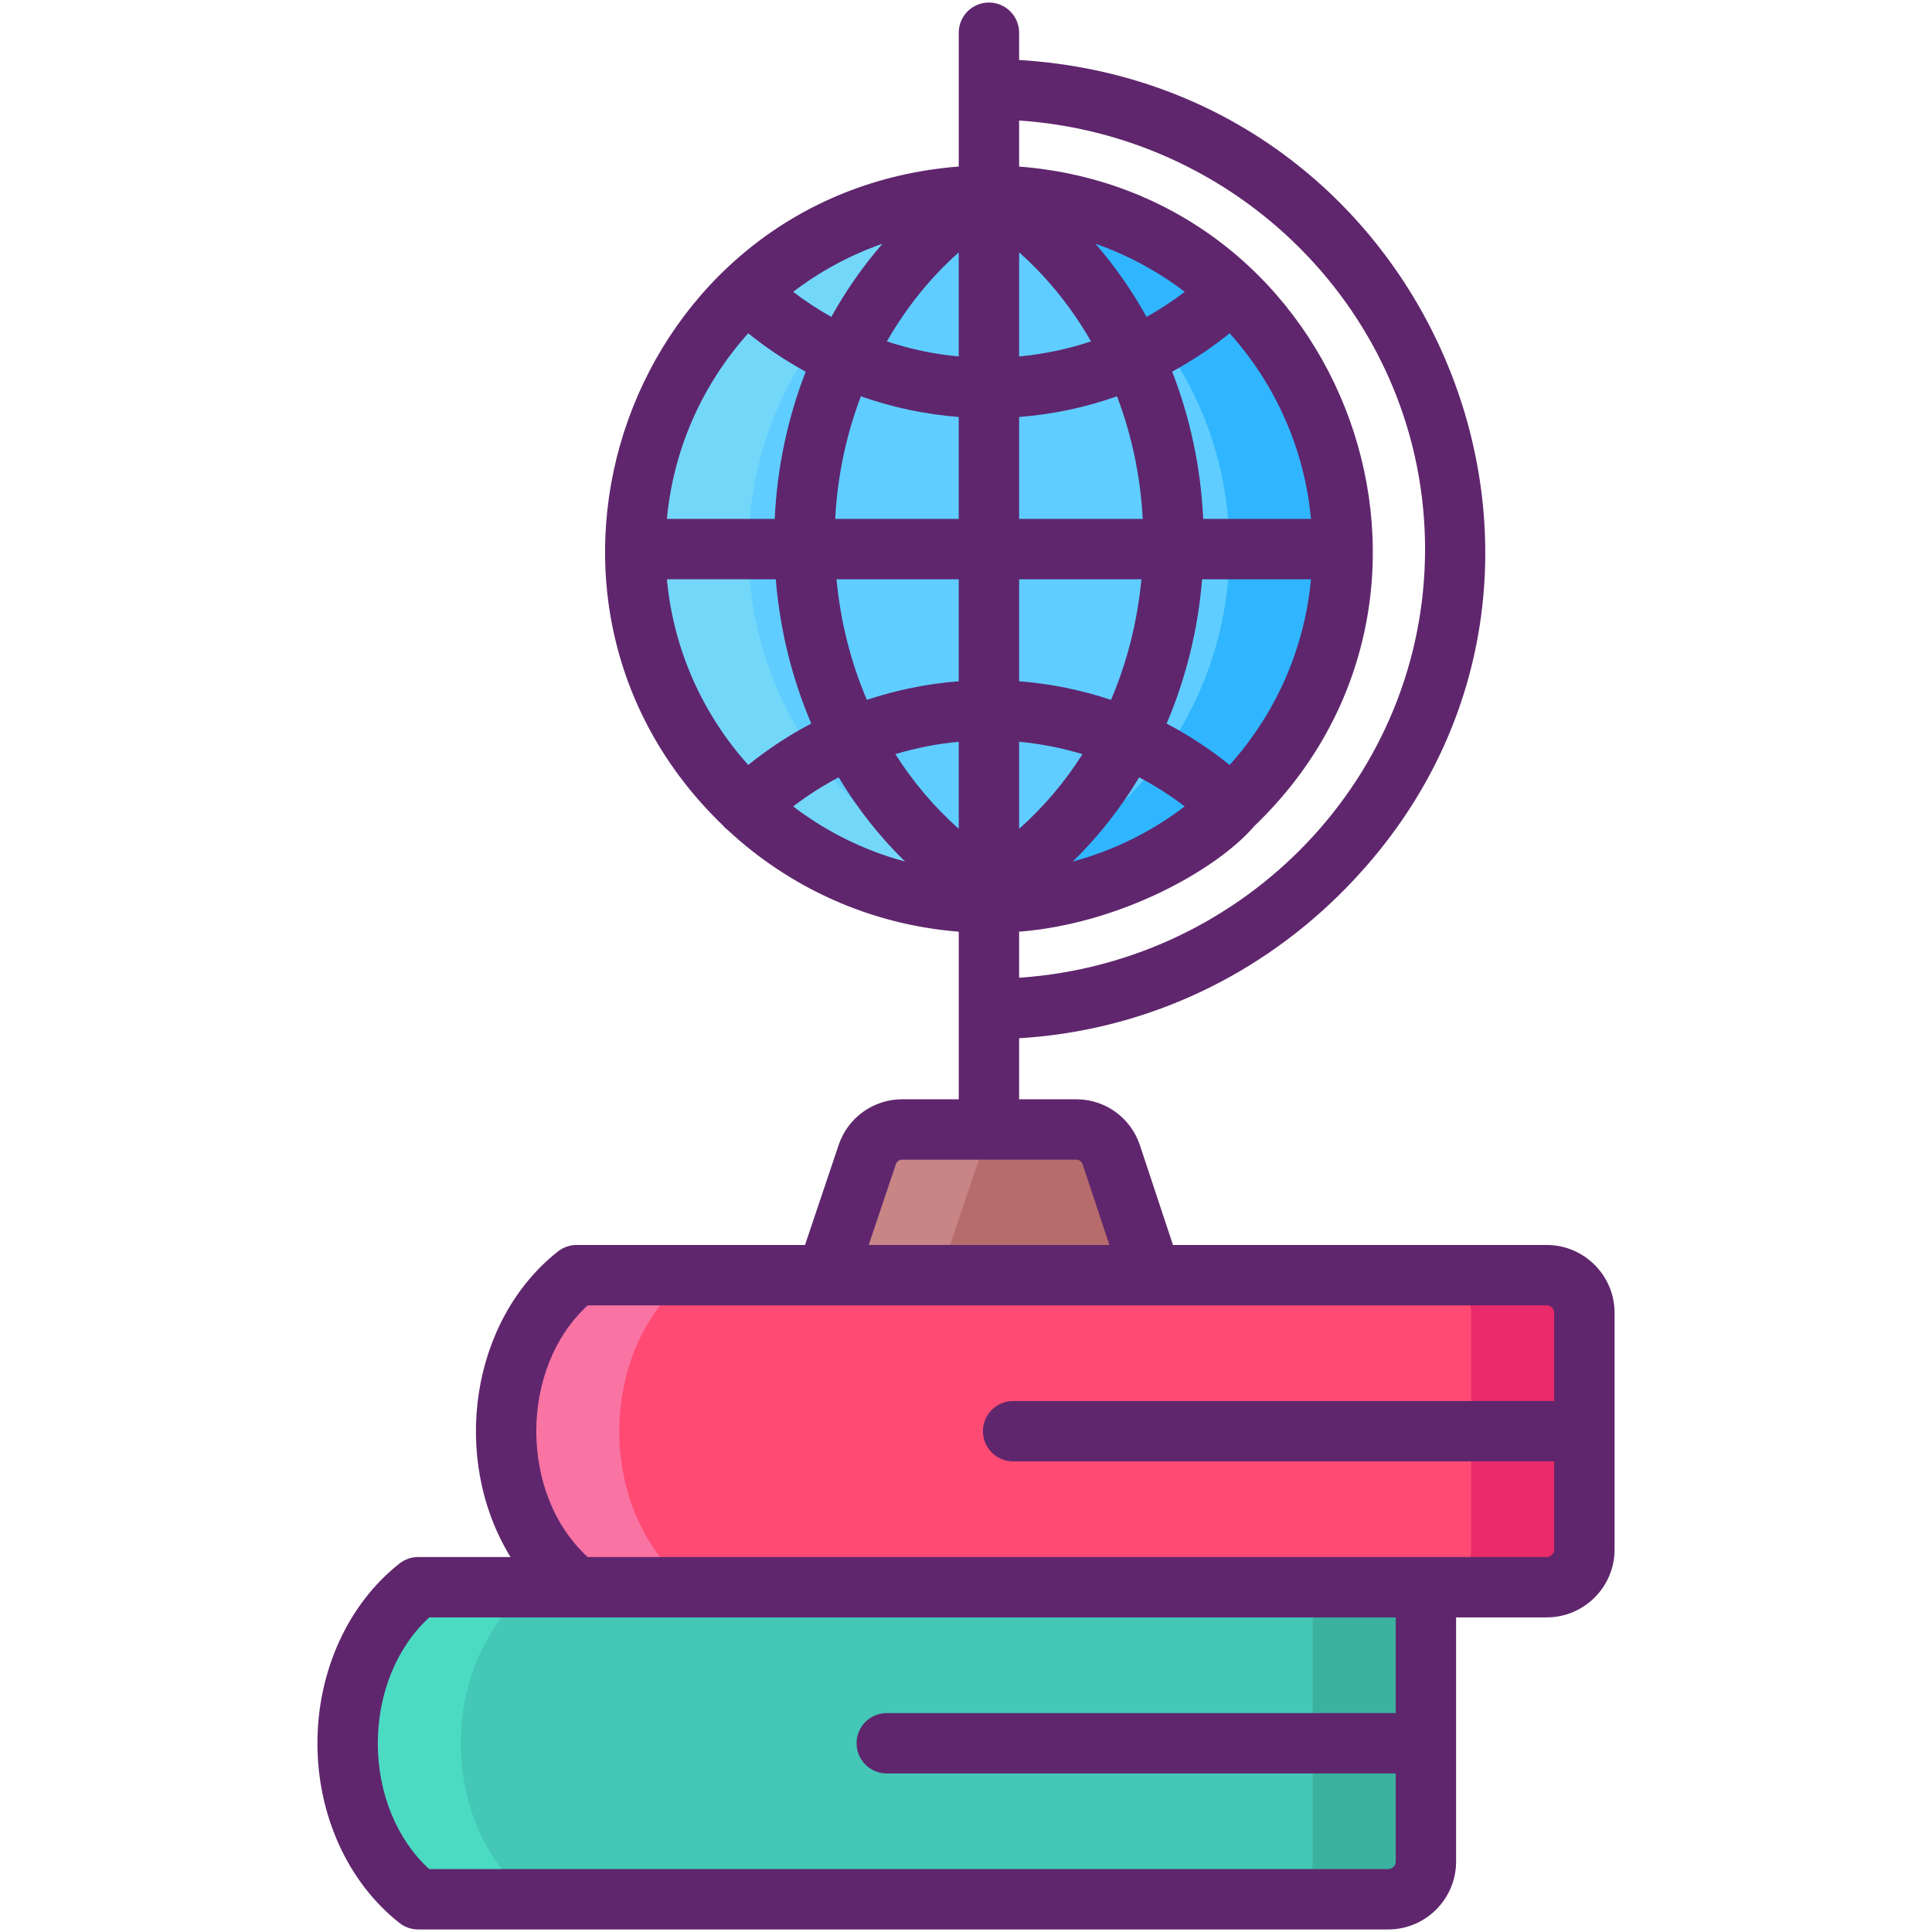<svg id="Icon_Set" enable-background="new 0 0 256 256" height="512" viewBox="0 0 256 256" width="512" xmlns="http://www.w3.org/2000/svg"><path d="m188.94 210.315v36.35c0 2.761-2.239 5-5 5h-128.53c-6.23-4.89-9.35-12.79-9.35-20.67 0-7.9 3.12-15.78 9.35-20.68z" fill="#44c7b6"/><path d="m209.94 173.965v31.35c0 2.761-2.239 5-5 5h-128.53c-6.23-4.89-9.35-12.79-9.35-20.67 0-7.9 3.12-15.78 9.35-20.68h128.53c2.762 0 5 2.239 5 5z" fill="#ff4a73"/><path d="m152.538 168.97h-43l5.38-15.984c.669-1.988 2.532-3.327 4.63-3.327h23.063c2.106 0 3.975 1.349 4.637 3.348z" fill="#b76c6c"/><circle cx="131.038" cy="72.761" fill="#5fcdff" r="46.864"/><path d="m177.901 72.76c0 25.88-20.98 46.87-46.86 46.87-2.55 0-5.06-.2-7.5-.6 22.31-3.59 39.36-22.94 39.36-46.27s-17.05-42.68-39.36-46.26c2.44-.4 4.95-.6 7.5-.6 25.88 0 46.86 20.98 46.86 46.86z" fill="#30b6ff"/><path d="m138.542 119.03c-2.44.4-4.95.6-7.5.6-25.89 0-46.87-20.99-46.87-46.87s20.98-46.86 46.87-46.86c2.55 0 5.06.2 7.5.6-22.32 3.58-39.37 22.93-39.37 46.26-.001 23.33 17.049 42.68 39.37 46.27z" fill="#73d7f9"/><path d="m134.552 149.66c-2.1 0-3.96 1.34-4.63 3.33l-5.38 15.979h-15l5.38-15.979c.67-1.99 2.53-3.33 4.63-3.33z" fill="#c98585"/><path d="m70.411 251.67h-15c-6.23-4.89-9.35-12.79-9.35-20.67 0-7.9 3.12-15.78 9.35-20.68h15c-6.23 4.9-9.35 12.78-9.35 20.68.001 7.88 3.12 15.78 9.35 20.67z" fill="#4bdbc3"/><path d="m91.411 210.32h-15c-6.23-4.89-9.35-12.79-9.35-20.67 0-7.9 3.12-15.78 9.35-20.68h15c-6.23 4.9-9.35 12.78-9.35 20.68.001 7.88 3.12 15.78 9.35 20.67z" fill="#f973a3"/><path d="m188.941 210.32v36.35c0 2.76-2.24 5-5 5h-15c2.76 0 5-2.24 5-5v-36.35z" fill="#3bb2a0"/><path d="m209.941 173.97v31.35c0 2.76-2.24 5-5 5h-15c2.76 0 5-2.24 5-5v-31.35c0-2.77-2.24-5-5-5h15c2.76 0 5 2.23 5 5z" fill="#ea2a6a"/><path d="m213.94 173.965c0-4.963-4.037-9-9-9h-49.515l-4.381-13.215c-1.206-3.643-4.596-6.09-8.434-6.09h-7.572v-8.087c15.87-.956 30.764-7.566 42.297-18.883 40.535-39.773 13.604-107.374-42.296-110.74v-3.615c0-2.209-1.791-4-4-4s-4 1.791-4 4v17.733c-43.566 3.409-62.865 56.996-31.169 87.386.176.205.006.093.556.53 8.17 7.602 18.833 12.547 30.614 13.469v22.207h-7.49c-3.818 0-7.203 2.432-8.421 6.05l-4.461 13.255h-30.257c-.896 0-1.768.302-2.473.855-11.56 9.093-14.31 27.412-6.295 40.495h-12.232c-.896 0-1.768.302-2.473.855-6.812 5.356-10.878 14.263-10.878 23.824 0 9.566 4.067 18.47 10.881 23.816.705.553 1.574.854 2.47.854h128.529c4.963 0 9-4.037 9-9 0-11.896 0-20.718 0-32.35h12c4.963 0 9-4.037 9-9 0-2.291 0 6.765 0-31.349zm-125.573-97.204h14.428c.549 6.707 2.162 13.167 4.702 19.113-2.941 1.539-5.737 3.375-8.353 5.486-5.978-6.659-9.902-15.192-10.777-24.599zm10.776-32.599c2.397 1.934 4.945 3.633 7.617 5.088-2.376 6.111-3.794 12.709-4.107 19.511h-14.286c.875-9.407 4.799-17.94 10.776-24.599zm74.567 24.599h-14.281c-.313-6.803-1.731-13.402-4.108-19.514 2.67-1.454 5.216-3.153 7.612-5.087 5.977 6.66 9.902 15.193 10.777 24.601zm-38.671 41.062v-11.535c2.866.266 5.676.821 8.398 1.642-2.352 3.703-5.173 7.035-8.398 9.893zm0-19.553v-13.509h16.2c-.526 5.612-1.9 11.005-4.023 15.975-3.916-1.312-8.001-2.14-12.177-2.466zm0-21.509v-13.509c4.461-.348 8.817-1.271 12.974-2.742 1.935 5.096 3.106 10.584 3.404 16.25h-16.378zm0-21.527v-13.798c3.76 3.339 6.967 7.334 9.526 11.799-3.071 1.019-6.263 1.697-9.526 1.999zm-8 0c-3.263-.303-6.453-.98-9.522-1.999 2.559-4.463 5.764-8.457 9.522-11.796zm0 8.018v13.509h-16.373c.298-5.665 1.468-11.153 3.403-16.249 4.155 1.469 8.51 2.392 12.97 2.74zm0 21.509v13.51c-4.176.326-8.26 1.154-12.174 2.464-2.122-4.969-3.496-10.361-4.021-15.974zm0 21.527v11.533c-3.225-2.857-6.045-6.188-8.396-9.892 2.721-.82 5.53-1.375 8.396-1.641zm23.906 4.715c2.106 1.107 4.124 2.392 6.036 3.85-4.365 3.33-9.385 5.84-14.832 7.303 3.379-3.291 6.331-7.045 8.796-11.153zm11.987-1.641c-2.616-2.112-5.41-3.948-8.35-5.486 2.541-5.947 4.156-12.407 4.704-19.115h14.423c-.874 9.407-4.799 17.941-10.777 24.601zm-11.008-59.373c-1.93-3.484-4.201-6.736-6.775-9.695 4.295 1.502 8.281 3.666 11.832 6.375-1.613 1.23-3.303 2.339-5.057 3.32zm-41.767.003c-1.756-.982-3.447-2.091-5.062-3.322 3.554-2.711 7.542-4.876 11.841-6.378-2.576 2.96-4.848 6.214-6.779 9.7zm.976 61.01c2.465 4.109 5.417 7.864 8.797 11.155-5.448-1.463-10.469-3.974-14.835-7.305 1.912-1.457 3.932-2.743 6.038-3.85zm77.696-30.241c0 30.074-23.786 54.761-53.79 56.794v-6.102c13.323-1.043 26.142-8.147 31.155-13.985 31.78-30.448 12.3-84-31.155-87.4v-6.101c30.004 2.033 53.79 26.721 53.79 56.794zm-70.12 81.502c.121-.36.458-.603.839-.603h23.063c.382 0 .72.243.84.606l3.546 10.698h-31.89zm66.231 72.727h-67.44c-2.209 0-4 1.791-4 4s1.791 4 4 4h67.439v11.675c0 .552-.448 1-1 1h-127.065c-4.288-3.917-6.813-10.043-6.813-16.67 0-6.625 2.526-12.755 6.815-16.68h128.064zm20-20.675c-5.408 0-121.987 0-127.066 0-9.084-8.298-9.084-25.034.002-33.351h127.064c.552 0 1 .448 1 1v11.676h-71.695c-2.209 0-4 1.791-4 4s1.791 4 4 4h71.695v11.675c0 .552-.448 1-1 1z" fill="#5f266d"/></svg>